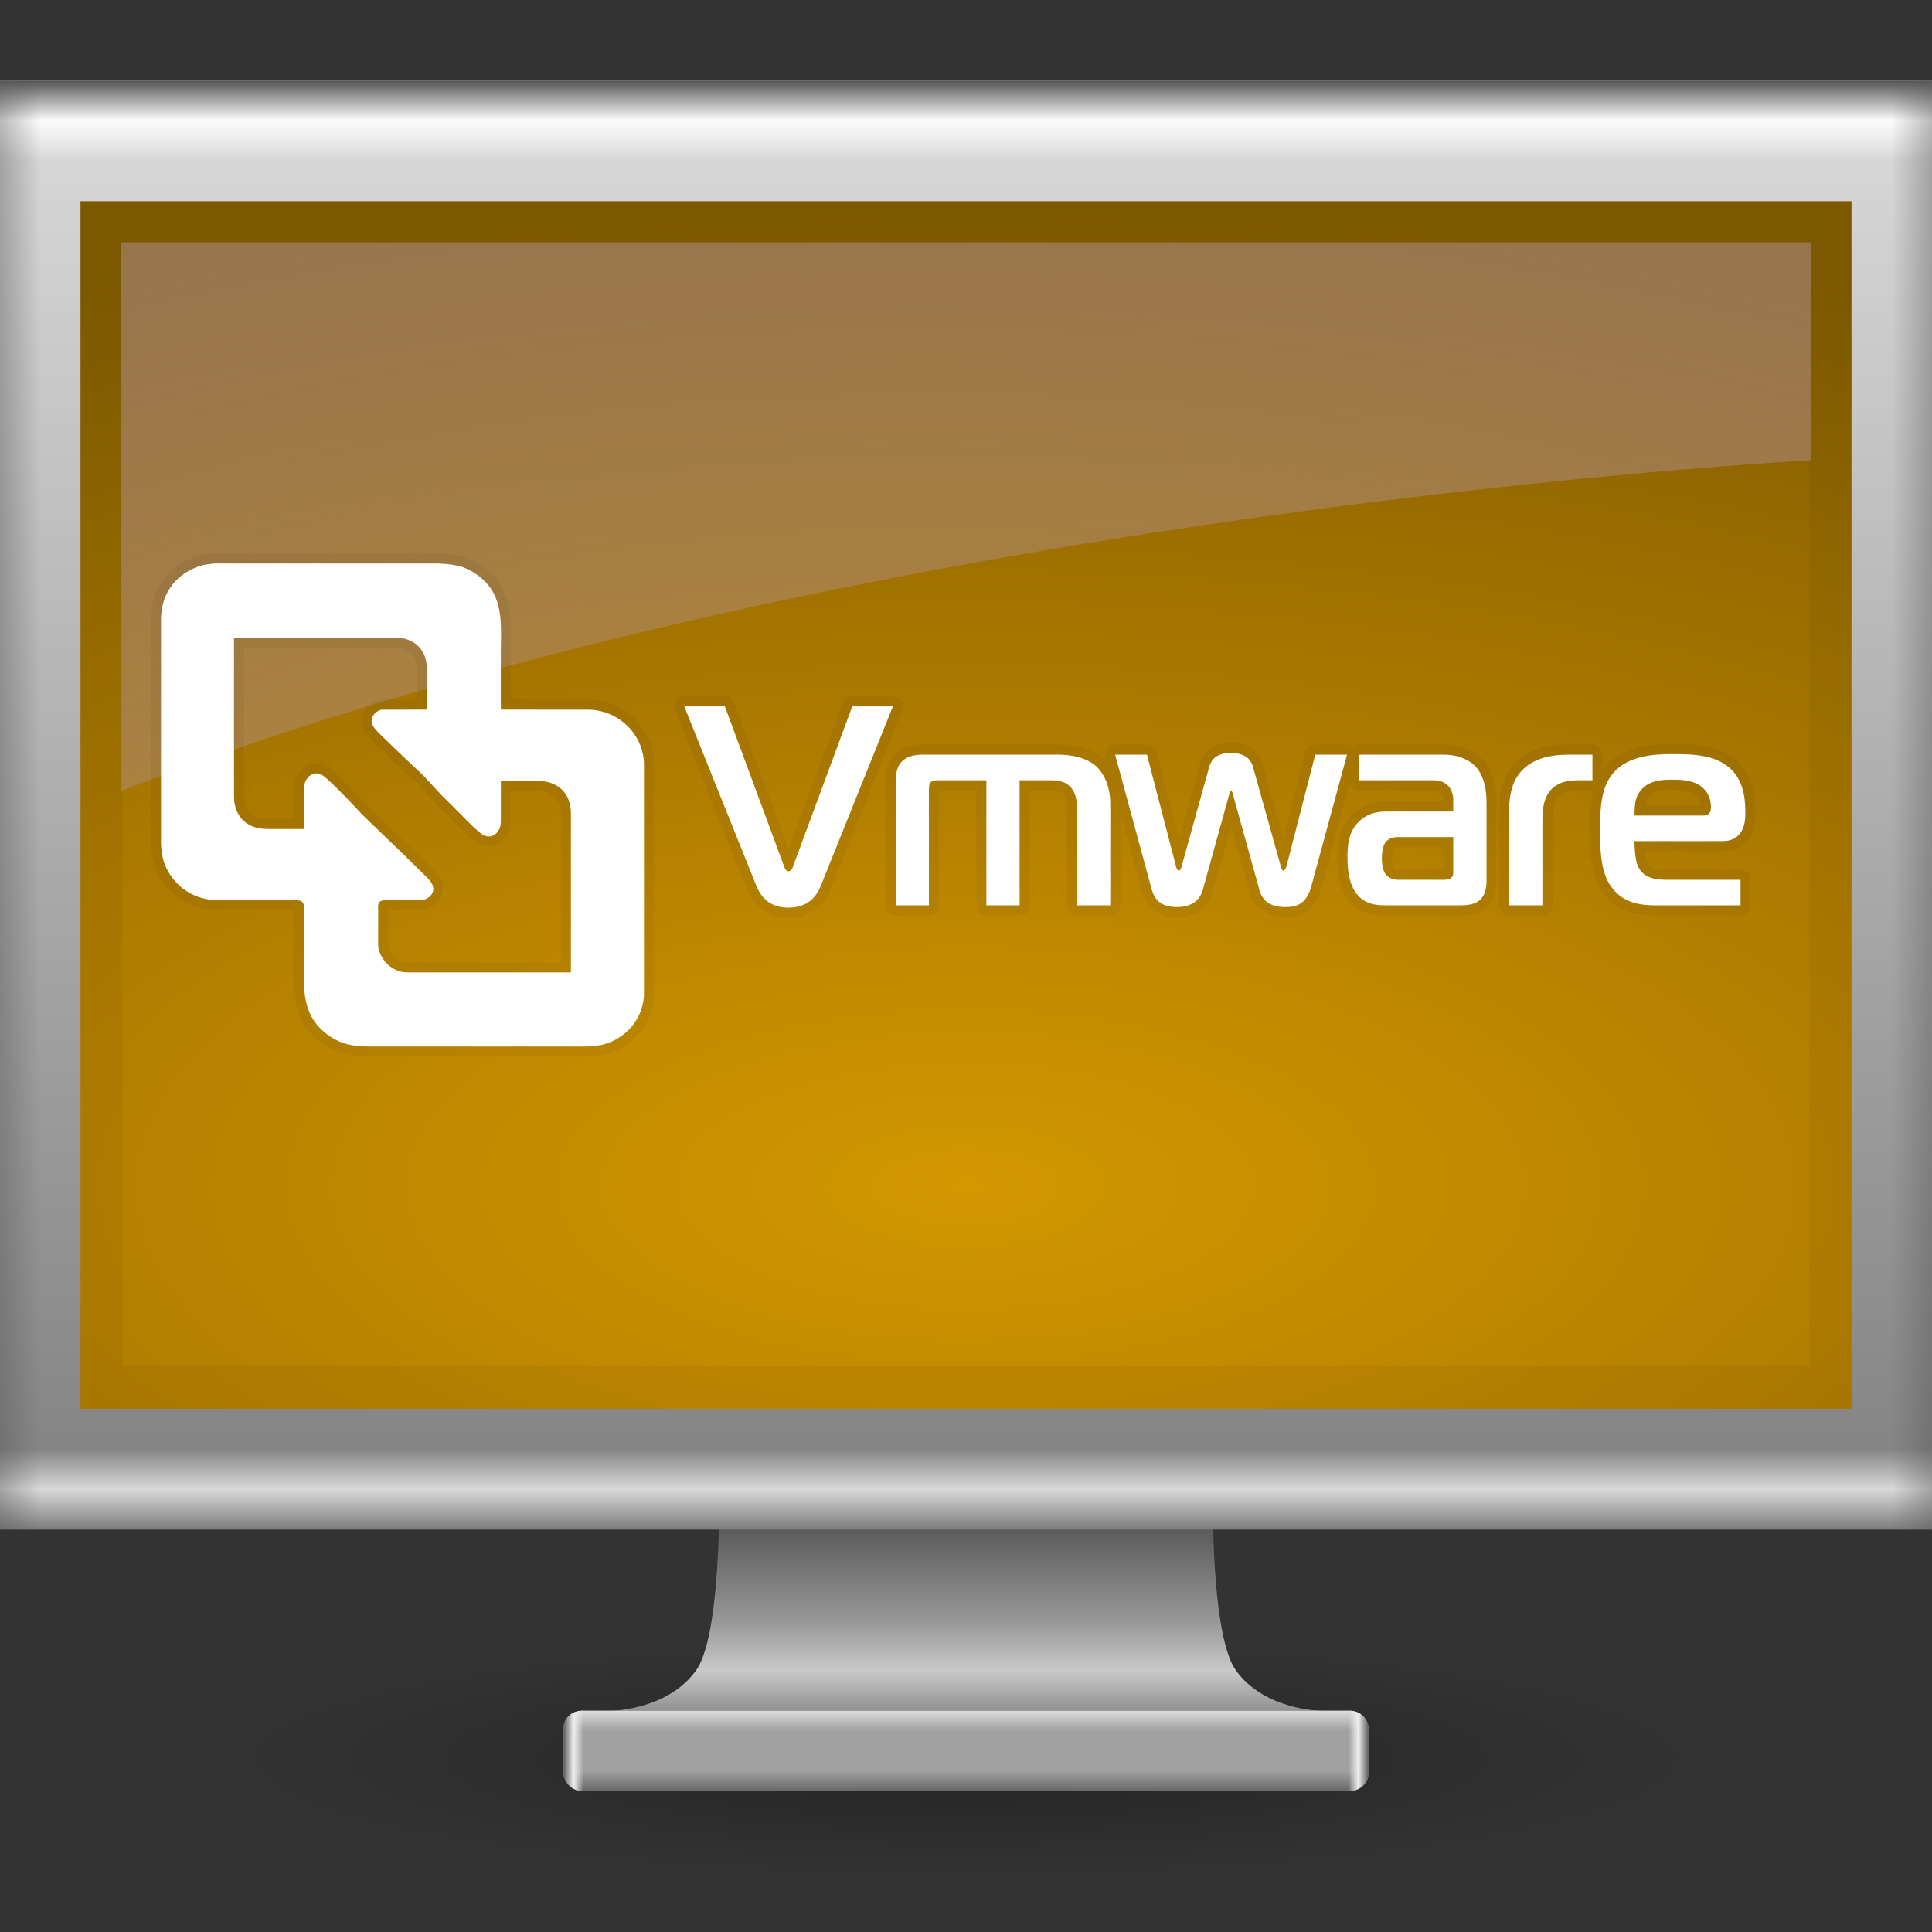 <svg xmlns="http://www.w3.org/2000/svg" xmlns:xlink="http://www.w3.org/1999/xlink" width="48" height="48"><rect width="100%" height="100%" fill="#333333" stroke="none"/><defs><linearGradient id="n"><stop style="stop-color:#bf9a8e;stop-opacity:.286" offset="0"/><stop style="stop-color:#8e6e51;stop-opacity:1" offset="1"/></linearGradient><linearGradient id="l"><stop style="stop-color:#5d5d5d;stop-opacity:1" offset="0"/><stop offset=".5" style="stop-color:#efefef;stop-opacity:1"/><stop style="stop-color:#efefef;stop-opacity:0" offset="1"/></linearGradient><linearGradient id="j"><stop offset="0" style="stop-color:#2e2e2f;stop-opacity:1"/><stop offset="1" style="stop-color:#2e2e2f;stop-opacity:0"/></linearGradient><linearGradient id="k"><stop style="stop-color:#dbdbdb;stop-opacity:1" offset="0"/><stop style="stop-color:#dbdbdb;stop-opacity:0" offset="1"/></linearGradient><linearGradient id="i"><stop offset="0" style="stop-color:#7d7d7d;stop-opacity:1"/><stop style="stop-color:#d9d9d9;stop-opacity:1" offset=".5"/><stop offset="1" style="stop-color:#d9d9d9;stop-opacity:0"/></linearGradient><linearGradient id="h"><stop style="stop-color:#555;stop-opacity:0" offset="0"/><stop style="stop-color:#555;stop-opacity:1" offset="1"/></linearGradient><linearGradient id="g"><stop style="stop-color:#555;stop-opacity:1" offset="0"/><stop offset=".5" style="stop-color:#fcfcfc;stop-opacity:1"/><stop style="stop-color:#fcfcfc;stop-opacity:0" offset="1"/></linearGradient><linearGradient id="f"><stop style="stop-color:#dbdbdb;stop-opacity:1" offset="0"/><stop style="stop-color:gray;stop-opacity:1" offset="1"/></linearGradient><linearGradient id="e"><stop style="stop-color:#fff;stop-opacity:1" offset="0"/><stop style="stop-color:#fff;stop-opacity:.235" offset=".063"/><stop style="stop-color:#fff;stop-opacity:.157" offset=".969"/><stop style="stop-color:#fff;stop-opacity:.392" offset="1"/></linearGradient><linearGradient id="c"><stop style="stop-color:#5a5a5a;stop-opacity:1" offset="0"/><stop offset=".523" style="stop-color:#999;stop-opacity:1"/><stop style="stop-color:#c9c9c9;stop-opacity:1" offset=".782"/><stop style="stop-color:#929292;stop-opacity:1" offset="1"/></linearGradient><linearGradient id="a"><stop style="stop-color:#fff;stop-opacity:0" offset="0"/><stop style="stop-color:#fff;stop-opacity:1" offset="1"/></linearGradient><linearGradient id="b"><stop style="stop-color:#000;stop-opacity:1" offset="0"/><stop style="stop-color:#000;stop-opacity:0" offset="1"/></linearGradient><linearGradient x1="361.106" y1="87.987" x2="361.106" y2="92.491" id="p" xlink:href="#c" gradientUnits="userSpaceOnUse" gradientTransform="matrix(.996 0 0 1 -332.882 -50.013)"/><linearGradient id="m"><stop style="stop-color:#d49700;stop-opacity:1" offset="0"/><stop style="stop-color:#825c00;stop-opacity:1" offset="1"/></linearGradient><linearGradient id="d"><stop offset="0" style="stop-color:#fff;stop-opacity:1"/><stop offset=".063" style="stop-color:#fff;stop-opacity:.235"/><stop offset=".951" style="stop-color:#fff;stop-opacity:.157"/><stop offset="1" style="stop-color:#fff;stop-opacity:.392"/></linearGradient><linearGradient xlink:href="#f" id="q" x1="24" y1="2.997" x2="24" y2="37.003" gradientUnits="userSpaceOnUse" gradientTransform="matrix(1 0 0 1.059 0 -1.176)"/><linearGradient xlink:href="#g" id="t" gradientUnits="userSpaceOnUse" x1="24" y1="2.001" x2="24" y2="2.999" gradientTransform="matrix(1 0 0 2 0 -2)"/><linearGradient xlink:href="#h" id="v" x1="47" y1="20" x2="48" y2="20" gradientUnits="userSpaceOnUse"/><linearGradient xlink:href="#i" id="u" gradientUnits="userSpaceOnUse" gradientTransform="matrix(1 0 0 2 0 -42)" x1="24" y1="2.001" x2="24" y2="2.999"/><linearGradient xlink:href="#h" id="w" gradientUnits="userSpaceOnUse" x1="47" y1="20" x2="48" y2="20" gradientTransform="translate(-48)"/><linearGradient xlink:href="#j" id="z" gradientUnits="userSpaceOnUse" gradientTransform="matrix(1.177 0 0 -1 -4.252 87.004)" x1="24" y1="42.505" x2="24" y2="43.003"/><linearGradient xlink:href="#k" id="y" gradientUnits="userSpaceOnUse" x1="24" y1="42.505" x2="24" y2="43.003" gradientTransform="matrix(1.177 0 0 1 -4.252 0)"/><linearGradient xlink:href="#l" id="A" x1="14" y1="43.502" x2="14.2" y2="43.502" gradientUnits="userSpaceOnUse" gradientTransform="matrix(2.5 0 0 1 -21 0)"/><linearGradient xlink:href="#l" id="C" gradientUnits="userSpaceOnUse" gradientTransform="matrix(2.5 0 0 1 -21 0)" x1="14" y1="43.502" x2="14.2" y2="43.502"/><radialGradient xlink:href="#b" id="o" gradientUnits="userSpaceOnUse" gradientTransform="matrix(2.533 0 0 .415 7.02 13.135)" cx="6.703" cy="73.616" fx="6.703" fy="73.616" r="7.228"/><radialGradient xlink:href="#m" id="r" cx="24" cy="33.877" fx="24" fy="33.877" r="22" gradientTransform="matrix(2.572 0 0 1.1 -37.733 -7.787)" gradientUnits="userSpaceOnUse"/><radialGradient xlink:href="#n" id="s" cx="30.14" cy="23.244" fx="30.14" fy="23.244" r="21" gradientTransform="matrix(0 1.578 -3.383 0 101.66 -21.602)" gradientUnits="userSpaceOnUse"/><clipPath clipPathUnits="userSpaceOnUse" id="x"><rect ry=".434" rx=".469" y="42.502" x="14" height="2" width="20" style="fill:#a1a1a1;fill-opacity:1;stroke:none"/></clipPath><clipPath clipPathUnits="userSpaceOnUse" id="B"><rect ry=".434" rx=".469" y="42.502" x="14" height="2" width="20" style="fill:#a1a1a1;fill-opacity:1;stroke:none"/></clipPath></defs><path d="M42.313 43.688c0 1.656-8.2 3-18.313 3-10.114 0-18.313-1.344-18.313-3 0-1.657 8.2-3 18.313-3 10.114 0 18.313 1.343 18.313 3z" style="opacity:.3;fill:url(#o);fill-opacity:1;fill-rule:nonzero;stroke:none;stroke-width:.8;marker:none;visibility:visible;display:inline;overflow:visible"/><path d="M17.86 36.25s.141 4.258-.566 5.25-2.114 1.004-2.114 1.004h17.64s-1.407-.012-2.114-1.004c-.707-.992-.566-5.25-.566-5.25z" style="color:#000;fill:url(#p);fill-opacity:1;fill-rule:nonzero;stroke:none;stroke-width:.998;marker:none;visibility:visible;display:inline;overflow:visible;enable-background:new"/><rect width="48" height="36" rx="0" ry="0" y="2" style="fill:url(#q);fill-opacity:1;stroke:none"/><path style="fill:url(#r);fill-opacity:1;stroke:none;display:inline" d="M2 5h44v30H2z"/><path style="opacity:.05;fill:#000;fill-opacity:1;stroke:none;display:inline" d="M2 5v30h44V5zm1.048 1.071h41.904V33.93H3.048z"/><path style="fill:url(#s);fill-opacity:1;stroke:none;display:inline" d="M3 6.02v13.636c17.943-6.983 42-8.22 42-8.22V6.02z"/><path style="fill:url(#t);fill-opacity:1;stroke:none" d="M0 2h48v2H0z"/><path style="fill:url(#u);fill-opacity:1;stroke:none;opacity:1" transform="scale(1 -1)" d="M0-38h48v2H0z"/><path style="fill:url(#v);fill-opacity:1;stroke:none;opacity:.4" d="M47 2h1v36h-1z"/><path style="opacity:.4;fill:url(#w);fill-opacity:1;stroke:none" transform="scale(-1 1)" d="M-1 2h1v36h-1z"/><rect style="fill:#a1a1a1;fill-opacity:1;stroke:none" width="20" height="2" x="14" y="42.502" rx=".469" ry=".434"/><g clip-path="url(#x)"><path style="color:#000;fill:url(#y);fill-opacity:1;fill-rule:nonzero;stroke:none;stroke-width:.998;marker:none;visibility:visible;display:inline;overflow:visible;enable-background:new" d="M13.617 42.504v.5h20.765v-.5z"/><path d="M13.617 44.5V44h20.765v.5z" style="opacity:.5;color:#000;fill:url(#z);fill-opacity:1;fill-rule:nonzero;stroke:none;stroke-width:.998;marker:none;visibility:visible;display:inline;overflow:visible;enable-background:new"/></g><rect style="fill:url(#A);fill-opacity:1;stroke:none" width=".5" height="2" x="14" y="42.502" rx="0" ry="0" clip-path="url(#B)"/><rect clip-path="url(#B)" ry="0" rx="0" y="42.502" x="14" height="2" width=".5" style="fill:url(#C);fill-opacity:1;stroke:none" transform="matrix(-1 0 0 1 48 0)"/><g style="fill:none;stroke:#000;stroke-width:.5;stroke-linecap:round;stroke-linejoin:round;stroke-miterlimit:4;stroke-opacity:1;stroke-dasharray:none;opacity:.05"><path d="M5.306 14c-.166.031-.243.02-.412.087-.584.23-.894.707-.894 1.322v5.498c0 .164.022.344.07.502.035.117.11.259.183.36.276.39.694.597 1.174.597H7.29c.186 0 .262.007.266.215v1.124c0 .787-.118 1.513.628 2.035.114.078.255.146.388.188.152.048.395.072.556.072h5.396a2.8 2.8 0 0 0 .435-.041c.612-.154 1.04-.673 1.041-1.298v-5.643a1.35 1.35 0 0 0-.265-.813 1.406 1.406 0 0 0-1.14-.573c-.717 0-1.434 0-2.152-.002V16.27c0-.755.107-1.53-.629-2.016a1.54 1.54 0 0 0-.363-.18 2.659 2.659 0 0 0-.605-.073h-5.54zm5.298 3.63-1.123.003c-.172.032-.302.214-.224.381.043.093.18.222.257.297l.486.469.507.477.473.509.421.418c.135.135.485.51.63.574.18.076.338-.039.393-.209.021-.07.02-.143.02-.216v-.931l.918-.001c.508.006.822.31.822.813v3.946h-3.991c-.11 0-.183 0-.29-.036a.775.775 0 0 1-.507-.61v-.909c-.002-.06-.01-.152.037-.198.048-.046.142-.041.204-.041h.701c.061 0 .135.003.194-.014.165-.043.285-.202.211-.37-.048-.107-.173-.22-.258-.304l-.464-.455-1.008-.971-.398-.423c-.137-.134-.507-.529-.647-.592-.17-.076-.341.05-.392.212-.023.068-.02.144-.02.215v.932h-.92c-.503-.001-.82-.314-.822-.813V15.84h3.992c.472 0 .797.29.798.765z" style="fill:none;stroke:#000;stroke-width:.5;stroke-linecap:round;stroke-linejoin:round;stroke-miterlimit:4;stroke-opacity:1;stroke-dasharray:none"/><g style="font-size:7.062px;font-style:normal;font-variant:normal;font-weight:400;font-stretch:normal;line-height:125%;letter-spacing:0;word-spacing:0;fill:none;stroke:#000;stroke-width:.5;stroke-linecap:round;stroke-linejoin:round;stroke-miterlimit:4;stroke-opacity:1;stroke-dasharray:none;font-family:MagistralC;-inkscape-font-specification:MagistralC"><path d="M18.01 17.55H17l1.794 4.463c.198.487.572.537.798.537.501 0 .706-.304.798-.537l1.794-4.463h-1.01l-1.476 3.99c-.014.035-.043.106-.106.106-.064 0-.092-.07-.106-.106l-1.476-3.99M22.253 22.493h.826V19.64c0-.141.021-.183.036-.198.02-.02.063-.056.183-.056h1.208v3.107h.826v-3.107h.77c.148 0 .36.014.501.176.134.149.156.368.156.53v2.401h.826v-2.528c0-.374-.127-.713-.34-.918-.267-.247-.684-.297-.952-.297h-3.37c-.169 0-.423.029-.564.226-.092.134-.106.318-.106.424v3.093M28.495 18.75h-.79l.89 3.277c.049.198.14.509.642.509.43 0 .586-.226.643-.417l.65-2.345c.006-.028.02-.12.056-.12.035 0 .05.092.056.12l.65 2.345c.106.381.445.417.643.417.275 0 .522-.071.642-.509l.89-3.277h-.79l-.714 2.769c-.014.05-.042.113-.078.113-.035 0-.056-.078-.063-.106l-.692-2.472c-.085-.31-.375-.346-.544-.346-.141 0-.452.014-.544.346l-.685 2.472c-.007.02-.028.106-.07.106-.036 0-.064-.078-.071-.113l-.72-2.769M33.754 18.75v.636h1.843c.127 0 .29.021.403.162a.53.53 0 0 1 .105.353v.262h-1.624c-.198 0-.452.014-.685.219-.282.247-.318.579-.318.91 0 .276.022.756.325 1.018.212.183.473.183.678.183h1.787c.176 0 .381-.014.515-.148.135-.134.149-.346.149-.48v-1.942c0-.417-.12-.72-.276-.883-.17-.177-.459-.29-.777-.29h-2.125m2.351 2.048v.862c0 .056 0 .106-.056.155-.057.043-.134.043-.184.043h-1.15a.409.409 0 0 1-.27-.113c-.098-.106-.112-.304-.112-.417 0-.268.063-.367.092-.403.091-.12.247-.127.303-.127h1.377M37.494 22.493h.827v-2.111c0-.283.035-.544.19-.735.198-.233.488-.261.707-.261h.346v-.636h-.558c-.29 0-.777.021-1.123.325-.318.276-.389.678-.389 1.088v2.33M43.243 22.493v-.635h-1.83c-.303 0-.649-.043-.755-.445a2.716 2.716 0 0 1-.05-.516h2.176c.148 0 .29-.028.402-.141.156-.155.177-.374.177-.565 0-.473-.092-.94-.53-1.215-.346-.219-.798-.24-1.236-.24-.353 0-.988 0-1.398.353-.41.353-.445.869-.445 1.568 0 .494.021 1.01.269 1.363.31.438.762.473 1.144.473h2.076m-2.634-2.231c.007-.248 0-.452.17-.643.225-.254.564-.247.783-.247.233 0 .502.014.706.17.12.091.24.268.24.5 0 .1-.02.22-.183.22h-1.716" style="fill:none;stroke:#000;stroke-width:.5;stroke-linecap:round;stroke-linejoin:round;stroke-miterlimit:4;stroke-opacity:1;stroke-dasharray:none"/></g></g><path style="fill:#fff;fill-opacity:1;stroke:none" d="M5.306 14c-.166.031-.243.02-.412.087-.584.23-.894.707-.894 1.322v5.498c0 .164.022.344.07.502.035.117.11.259.183.36.276.39.694.597 1.174.597H7.29c.186 0 .262.007.266.215v1.124c0 .787-.118 1.513.628 2.035.114.078.255.146.388.188.152.048.395.072.556.072h5.396a2.8 2.8 0 0 0 .435-.041c.612-.154 1.04-.673 1.041-1.298v-5.643a1.35 1.35 0 0 0-.265-.813 1.406 1.406 0 0 0-1.14-.573c-.717 0-1.434 0-2.152-.002V16.27c0-.755.107-1.53-.629-2.016a1.54 1.54 0 0 0-.363-.18 2.659 2.659 0 0 0-.605-.073h-5.54zm5.298 3.63-1.123.003c-.172.032-.302.214-.224.381.043.093.18.222.257.297l.486.469.507.477.473.509.421.418c.135.135.485.51.63.574.18.076.338-.039.393-.209.021-.07.02-.143.02-.216v-.931l.918-.001c.508.006.822.31.822.813v3.946h-3.991c-.11 0-.183 0-.29-.036a.775.775 0 0 1-.507-.61v-.909c-.002-.06-.01-.152.037-.198.048-.046.142-.041.204-.041h.701c.061 0 .135.003.194-.014.165-.043.285-.202.211-.37-.048-.107-.173-.22-.258-.304l-.464-.455-1.008-.971-.398-.423c-.137-.134-.507-.529-.647-.592-.17-.076-.341.05-.392.212-.023.068-.02.144-.02.215v.932h-.92c-.503-.001-.82-.314-.822-.813V15.84h3.992c.472 0 .797.29.798.765z"/><g style="font-size:7.062px;font-style:normal;font-variant:normal;font-weight:400;font-stretch:normal;line-height:125%;letter-spacing:0;word-spacing:0;fill:#fff;fill-opacity:1;stroke:none;font-family:MagistralC;-inkscape-font-specification:MagistralC"><path d="M18.01 17.55H17l1.794 4.463c.198.487.572.537.798.537.501 0 .706-.304.798-.537l1.794-4.463h-1.01l-1.476 3.99c-.014.035-.043.106-.106.106-.064 0-.092-.07-.106-.106l-1.476-3.99M22.253 22.493h.826V19.64c0-.141.021-.183.036-.198.02-.02.063-.056.183-.056h1.208v3.107h.826v-3.107h.77c.148 0 .36.014.501.176.134.149.156.368.156.53v2.401h.826v-2.528c0-.374-.127-.713-.34-.918-.267-.247-.684-.297-.952-.297h-3.37c-.169 0-.423.029-.564.226-.092.134-.106.318-.106.424v3.093M28.495 18.75h-.79l.89 3.277c.049.198.14.509.642.509.43 0 .586-.226.643-.417l.65-2.345c.006-.028.02-.12.056-.12.035 0 .05.092.056.12l.65 2.345c.106.381.445.417.643.417.275 0 .522-.071.642-.509l.89-3.277h-.79l-.714 2.769c-.014.05-.042.113-.078.113-.035 0-.056-.078-.063-.106l-.692-2.472c-.085-.31-.375-.346-.544-.346-.141 0-.452.014-.544.346l-.685 2.472c-.007.02-.028.106-.07.106-.036 0-.064-.078-.071-.113l-.72-2.769M33.754 18.75v.636h1.843c.127 0 .29.021.403.162a.53.53 0 0 1 .105.353v.262h-1.624c-.198 0-.452.014-.685.219-.282.247-.318.579-.318.91 0 .276.022.756.325 1.018.212.183.473.183.678.183h1.787c.176 0 .381-.014.515-.148.135-.134.149-.346.149-.48v-1.942c0-.417-.12-.72-.276-.883-.17-.177-.459-.29-.777-.29h-2.125m2.351 2.048v.862c0 .056 0 .106-.056.155-.057.043-.134.043-.184.043h-1.15a.409.409 0 0 1-.27-.113c-.098-.106-.112-.304-.112-.417 0-.268.063-.367.092-.403.091-.12.247-.127.303-.127h1.377M37.494 22.493h.827v-2.111c0-.283.035-.544.19-.735.198-.233.488-.261.707-.261h.346v-.636h-.558c-.29 0-.777.021-1.123.325-.318.276-.389.678-.389 1.088v2.33M43.243 22.493v-.635h-1.83c-.303 0-.649-.043-.755-.445a2.716 2.716 0 0 1-.05-.516h2.176c.148 0 .29-.028.402-.141.156-.155.177-.374.177-.565 0-.473-.092-.94-.53-1.215-.346-.219-.798-.24-1.236-.24-.353 0-.988 0-1.398.353-.41.353-.445.869-.445 1.568 0 .494.021 1.01.269 1.363.31.438.762.473 1.144.473h2.076m-2.634-2.231c.007-.248 0-.452.17-.643.225-.254.564-.247.783-.247.233 0 .502.014.706.17.12.091.24.268.24.5 0 .1-.02.22-.183.22h-1.716"/></g></svg>